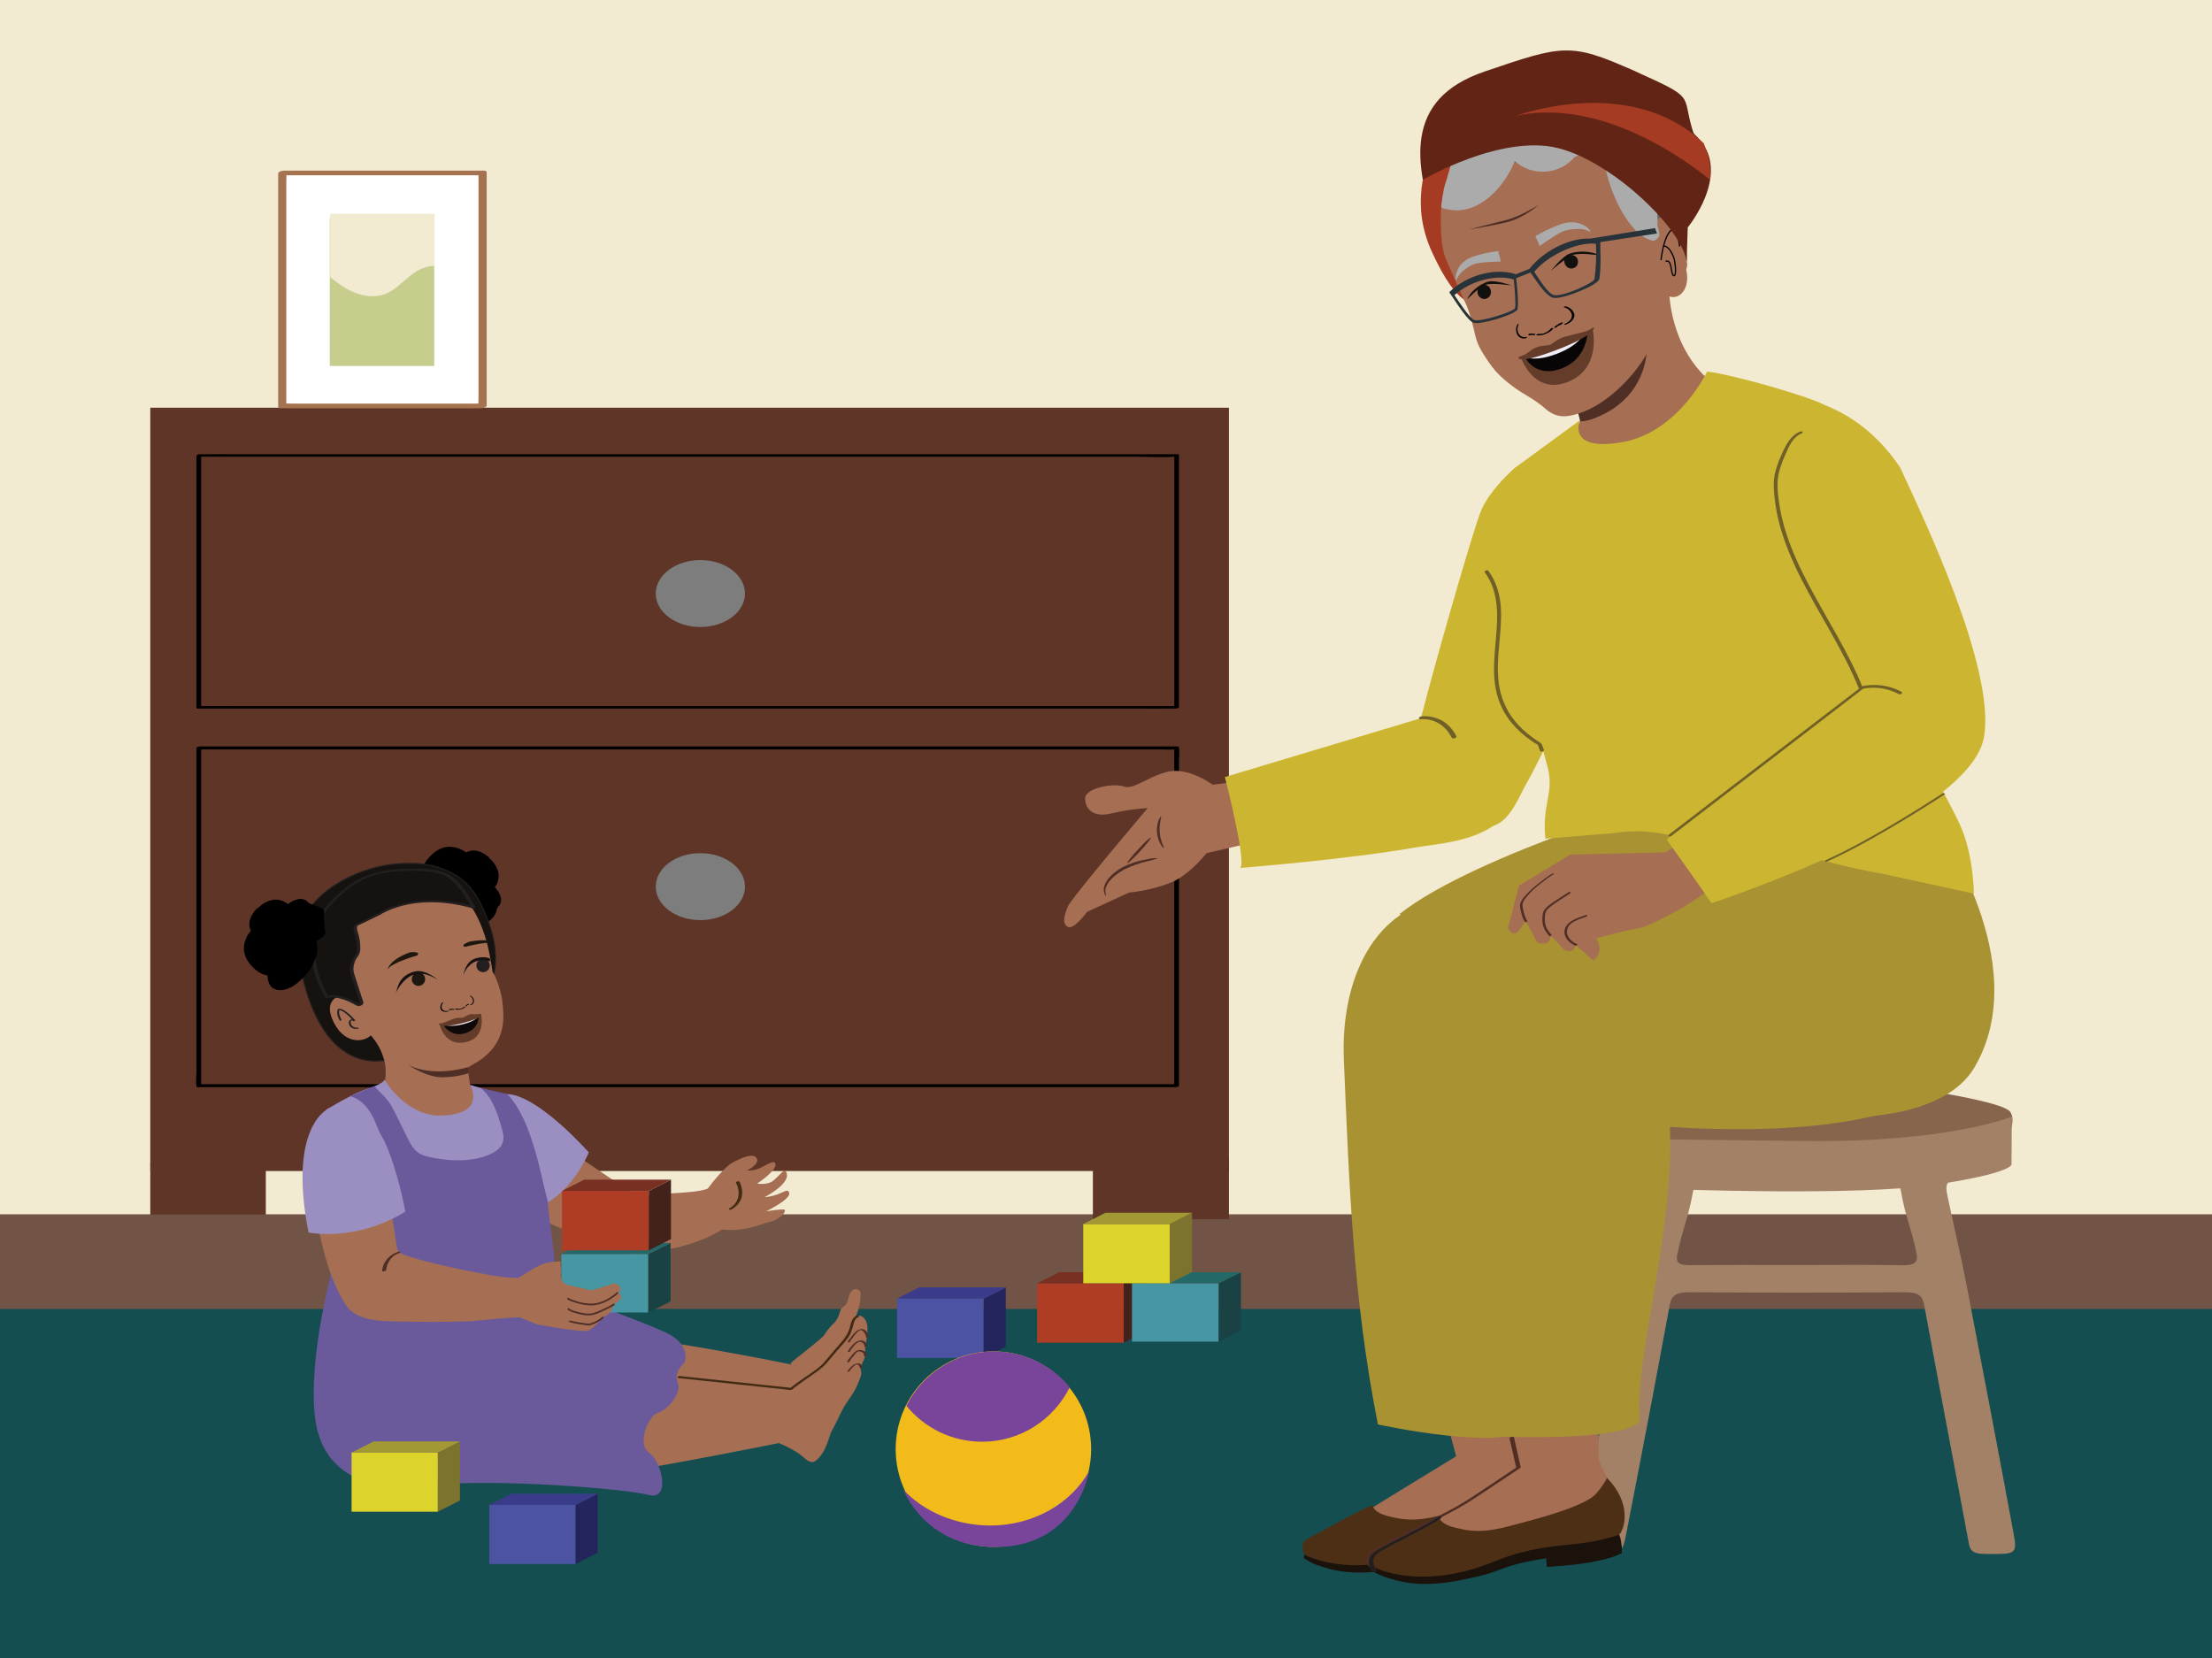 <?xml version="1.0" encoding="UTF-8"?>
<svg xmlns="http://www.w3.org/2000/svg" viewBox="0 0 1334 1000">
  <rect x="0" y="0" width="1334" height="1000" fill="#333333" stroke="none"/>
  <defs>
    <style>
      .cls-1 {
        fill: #010101;
      }

      .cls-1, .cls-2, .cls-3, .cls-4, .cls-5, .cls-6, .cls-7, .cls-8, .cls-9, .cls-10, .cls-11, .cls-12, .cls-13, .cls-14, .cls-15, .cls-16, .cls-17, .cls-18, .cls-19, .cls-20, .cls-21, .cls-22, .cls-23, .cls-24, .cls-25, .cls-26, .cls-27, .cls-28, .cls-29, .cls-30, .cls-31, .cls-32, .cls-33, .cls-34, .cls-35, .cls-36, .cls-37, .cls-38, .cls-39, .cls-40, .cls-41, .cls-42, .cls-43, .cls-44, .cls-45, .cls-46, .cls-47, .cls-48, .cls-49, .cls-50, .cls-51, .cls-52 {
        stroke-width: 0px;
      }

      .cls-2 {
        fill: #c7cd8d;
      }

      .cls-3 {
        fill: #3b3b8c;
      }

      .cls-4 {
        fill: #87654d;
      }

      .cls-5 {
        fill: #154e51;
      }

      .cls-6 {
        fill: #25255d;
      }

      .cls-7 {
        fill: #ddd42b;
      }

      .cls-8 {
        fill: #9b8fc1;
      }

      .cls-9 {
        fill: #af3c25;
      }

      .cls-10 {
        fill: #f2ebd1;
      }

      .cls-11 {
        fill: #42221a;
      }

      .cls-12 {
        fill: #773022;
      }

      .cls-53 {
        stroke: #231f20;
        stroke-width: .67px;
      }

      .cls-53, .cls-17 {
        fill: #151210;
      }

      .cls-53, .cls-54, .cls-55 {
        stroke-miterlimit: 10;
      }

      .cls-13 {
        fill: #a53b23;
      }

      .cls-14 {
        fill: #4f2e25;
      }

      .cls-15 {
        fill: #5e3527;
      }

      .cls-16 {
        fill: #4c53a3;
      }

      .cls-18 {
        fill: #0f0a09;
      }

      .cls-19 {
        fill: #000;
      }

      .cls-20 {
        fill: #412b12;
      }

      .cls-21 {
        fill: #ababab;
      }

      .cls-22 {
        fill: #1a4244;
      }

      .cls-23 {
        fill: #653c29;
      }

      .cls-24 {
        fill: #622515;
      }

      .cls-25 {
        fill: #273339;
      }

      .cls-26 {
        fill: #1d170f;
      }

      .cls-27 {
        fill: #78459b;
      }

      .cls-28 {
        fill: #f3bb1a;
      }

      .cls-29 {
        fill: #a29934;
      }

      .cls-30 {
        fill: #231f20;
      }

      .cls-31 {
        fill: #13110f;
      }

      .cls-32 {
        fill: #246868;
      }

      .cls-33 {
        fill: #513835;
      }

      .cls-34 {
        fill: #7d7d7d;
      }

      .cls-35 {
        fill: #a67351;
      }

      .cls-36 {
        fill: #f1edf6;
      }

      .cls-54 {
        stroke: #4f2e25;
        stroke-width: 1.04px;
      }

      .cls-54, .cls-55 {
        fill: none;
      }

      .cls-37 {
        fill: #706027;
      }

      .cls-38 {
        fill: #070505;
      }

      .cls-39 {
        fill: #6a5a9c;
      }

      .cls-40 {
        fill: #a99231;
      }

      .cls-41 {
        fill: #5e5f5f;
      }

      .cls-42 {
        fill: #4d2f15;
      }

      .cls-43 {
        fill: #715446;
      }

      .cls-44 {
        fill: #643c2a;
      }

      .cls-45 {
        fill: #7c732e;
      }

      .cls-46 {
        fill: #4696a3;
      }

      .cls-47 {
        fill: #ccb631;
      }

      .cls-48 {
        fill: #fff;
      }

      .cls-49 {
        fill: #a38166;
      }

      .cls-50 {
        fill: #a66e53;
      }

      .cls-55 {
        stroke: #010101;
        stroke-width: .75px;
      }

      .cls-51 {
        fill: #1b120c;
      }

      .cls-52 {
        fill: #f1eef7;
      }
    </style>
  </defs>
  <g id="Layer_6" data-name="Layer 6">
    <polyline class="cls-10" points="1349.02 1064.85 1349.02 -30.89 -41 -30.89 -41 1064.85"/>
    <g id="freepik--Nightstand--inject-2">
      <rect class="cls-15" x="90.64" y="245.9" width="650.49" height="460.36"/>
    </g>
    <polyline class="cls-43" points="-75.7 1090.62 1399.38 1090.62 1399.38 732.36 -75.7 732.36"/>
    <polygon class="cls-5" points="1438.76 1085.07 -113.9 1085.07 -56.26 789.41 1381.11 789.41 1438.76 1085.07"/>
    <path class="cls-19" d="M119.34,427.35c5.29,0,10.59,0,15.88,0,14.28,0,28.55,0,42.83,0,21.17,0,42.33,0,63.5,0,25.82,0,51.65,0,77.47,0,28.19,0,56.37,0,84.56,0,28.64,0,57.29,0,85.93,0,26.53,0,53.05,0,79.58,0h67.49c16.17,0,32.35,0,48.52,0,7.64,0,15.29.06,22.94,0,.33,0,.67,0,1,0,.65,0,1.96-.3,1.96-1.13,0-17.11,0-34.22,0-51.33,0-27.27,0-54.53,0-81.8,0-6.25,0-12.51,0-18.76,0-.33-.65-.38-.85-.38-5.29,0-10.59,0-15.88,0-14.28,0-28.55,0-42.83,0-21.17,0-42.33,0-63.5,0-25.82,0-51.65,0-77.47,0-28.19,0-56.37,0-84.56,0-28.64,0-57.29,0-85.93,0-26.53,0-53.05,0-79.58,0-22.5,0-44.99,0-67.49,0-16.17,0-32.35,0-48.52,0-7.64,0-15.29-.06-22.94,0-.33,0-.67,0-1,0-.65,0-1.96.3-1.96,1.13,0,17.11,0,34.22,0,51.33,0,27.27,0,54.53,0,81.8,0,6.25,0,12.51,0,18.76,0,.8,2.81.29,2.81-.75,0-17.11,0-34.22,0-51.33,0-27.27,0-54.53,0-81.8,0-6.25,0-12.51,0-18.76l-1.96,1.13c5.29,0,10.59,0,15.88,0,14.28,0,28.55,0,42.83,0,21.17,0,42.33,0,63.5,0,25.82,0,51.65,0,77.47,0,28.19,0,56.37,0,84.56,0,28.64,0,57.29,0,85.93,0,26.53,0,53.05,0,79.58,0,22.5,0,44.99,0,67.49,0,16.17,0,32.35,0,48.52,0,7.55,0,15.4.61,22.94,0,.33-.03.67,0,1,0l-.85-.38c0,17.11,0,34.22,0,51.33,0,27.27,0,54.53,0,81.8,0,6.25,0,12.51,0,18.76l1.96-1.13c-5.29,0-10.59,0-15.88,0-14.28,0-28.55,0-42.83,0-21.17,0-42.33,0-63.5,0-25.82,0-51.65,0-77.47,0-28.19,0-56.37,0-84.56,0s-57.29,0-85.93,0c-26.53,0-53.05,0-79.58,0-22.5,0-44.99,0-67.49,0-16.17,0-32.35,0-48.52,0-7.64,0-15.29-.06-22.94,0-.33,0-.67,0-1,0-1.01,0-3,1.52-1.11,1.52Z"/>
    <path class="cls-19" d="M119.38,655.7c5.29,0,10.59,0,15.88,0,14.28,0,28.55,0,42.83,0,21.17,0,42.33,0,63.5,0,25.82,0,51.65,0,77.47,0,28.19,0,56.37,0,84.56,0,28.64,0,57.29,0,85.93,0,26.53,0,53.05,0,79.58,0,22.5,0,44.99,0,67.49,0,16.17,0,32.35,0,48.52,0,7.64,0,15.29.01,22.94,0,.33,0,.67,0,1,0,.53,0,1.93-.25,1.93-1.05,0-6.78,0-13.55,0-20.33,0-16.17,0-32.34,0-48.51,0-19.65,0-39.31,0-58.96,0-16.91,0-33.83,0-50.74,0-5.59,0-11.18,0-16.76,0-2.5.49-5.58,0-8.05-.02-.11,0-.24,0-.35,0-.49-.42-.77-.9-.77-5.29,0-10.59,0-15.88,0-14.28,0-28.55,0-42.83,0-21.17,0-42.33,0-63.5,0-25.82,0-51.65,0-77.47,0-28.19,0-56.37,0-84.56,0-28.64,0-57.29,0-85.93,0-26.53,0-53.05,0-79.58,0h-67.49c-16.17,0-32.35,0-48.52,0-7.64,0-15.29-.01-22.94,0-.33,0-.67,0-1,0-.53,0-1.93.25-1.93,1.05,0,6.78,0,13.55,0,20.33,0,16.17,0,32.34,0,48.51,0,19.65,0,39.31,0,58.96,0,16.91,0,33.83,0,50.74,0,5.59,0,11.18,0,16.76,0,2.47-.53,5.62,0,8.05.02.11,0,.24,0,.35,0,1.33,2.83.81,2.83-.28,0-6.78,0-13.55,0-20.33,0-16.17,0-32.34,0-48.51,0-19.65,0-39.31,0-58.96,0-16.91,0-33.83,0-50.74,0-5.59,0-11.18,0-16.76,0-1.76,0-3.52,0-5.29,0-.74.26-2.07,0-2.77-.03-.09,0-.25,0-.35-.64.35-1.29.7-1.93,1.05,5.29,0,10.59,0,15.88,0,14.28,0,28.55,0,42.83,0,21.17,0,42.33,0,63.5,0,25.82,0,51.65,0,77.47,0,28.19,0,56.37,0,84.56,0,28.64,0,57.29,0,85.93,0,26.53,0,53.05,0,79.58,0h67.49c16.17,0,32.35,0,48.52,0,5.02,0,10.03,0,15.05,0,2.56,0,5.34.31,7.89,0,.32-.04.67,0,1,0l-.9-.77c0,6.78,0,13.55,0,20.33,0,16.17,0,32.34,0,48.51,0,19.65,0,39.31,0,58.96,0,16.91,0,33.83,0,50.74,0,5.59,0,11.18,0,16.76,0,1.76,0,3.52,0,5.29,0,.74-.26,2.07,0,2.77.03.09,0,.25,0,.35l1.93-1.05c-5.29,0-10.59,0-15.88,0-14.28,0-28.55,0-42.83,0-21.17,0-42.33,0-63.5,0-25.82,0-51.65,0-77.47,0-28.19,0-56.37,0-84.56,0-28.64,0-57.29,0-85.93,0-26.53,0-53.05,0-79.58,0-22.5,0-44.99,0-67.49,0-16.17,0-32.35,0-48.52,0-7.64,0-15.29-.01-22.94,0-.33,0-.67,0-1,0-1.2,0-2.92,1.82-1.03,1.82Z"/>
    <g>
      <g>
        <rect class="cls-48" x="170.2" y="104.31" width="120.85" height="140.52"/>
        <path class="cls-35" d="M292.01,102.92c-4.02,0-8.04,0-12.06,0-9.61,0-19.22,0-28.83,0h-34.86c-10.08,0-20.16,0-30.24,0-4.88,0-9.76-.07-14.64,0-.07,0-.14,0-.21,0-.77,0-3.42.47-3.42,1.71,0,4.67,0,9.34,0,14.01,0,11.21,0,22.42,0,33.64,0,13.47,0,26.95,0,40.42,0,11.72,0,23.44,0,35.16,0,5.69,0,11.37,0,17.06,0,.08,0,.16,0,.23,0,.82.76,1.09,1.5,1.09,4.02,0,8.04,0,12.06,0,9.61,0,19.22,0,28.83,0,11.62,0,23.24,0,34.86,0,10.08,0,20.16,0,30.24,0,4.88,0,9.76.07,14.64,0,.07,0,.14,0,.21,0,.77,0,3.42-.47,3.42-1.71,0-4.67,0-9.34,0-14.01,0-11.21,0-22.42,0-33.64,0-13.47,0-26.95,0-40.42,0-11.72,0-23.44,0-35.16,0-5.69,0-11.37,0-17.06,0-.08,0-.16,0-.23,0-1.08-1.28-1.16-2.13-1.06-.7.09-2.8.65-2.8,1.67,0,4.67,0,9.34,0,14.01,0,11.21,0,22.42,0,33.64,0,13.47,0,26.95,0,40.42,0,11.72,0,23.44,0,35.16,0,3.84,0,7.68,0,11.53,0,1.82-.15,3.72,0,5.53,0,.08,0,.16,0,.23l3.42-1.71c-4.02,0-8.04,0-12.06,0-9.61,0-19.22,0-28.83,0-11.62,0-23.24,0-34.86,0-10.08,0-20.16,0-30.24,0-3.32,0-6.64,0-9.95,0-1.52,0-3.18-.19-4.69,0-.07,0-.14,0-.21,0l1.5,1.09c0-4.67,0-9.34,0-14.01,0-11.21,0-22.42,0-33.64,0-13.47,0-26.95,0-40.42,0-11.72,0-23.44,0-35.16v-11.53c0-1.82.15-3.72,0-5.53,0-.08,0-.16,0-.23-1.14.57-2.28,1.14-3.42,1.71,4.02,0,8.04,0,12.06,0,9.61,0,19.22,0,28.83,0,11.62,0,23.24,0,34.86,0,10.08,0,20.16,0,30.24,0,4.88,0,9.76.07,14.64,0,.07,0,.14,0,.21,0,1.05,0,2.67-.34,3.25-1.34s-.48-1.45-1.34-1.45Z"/>
      </g>
      <rect class="cls-2" x="198.9" y="131.53" width="63" height="89.2" transform="translate(460.79 352.26) rotate(-180)"/>
      <path class="cls-10" d="M262.13,160.25c-3.23.2-6.41,1.02-9.27,2.46-7.73,3.9-12.82,11.83-21.01,14.76-6.24,2.23-13.37,1.11-19.4-1.61-4.88-2.2-9.17-5.37-13.32-8.7v-38.29h63v31.38Z"/>
    </g>
  </g>
  <g id="Layer_4" data-name="Layer 4">
    <path class="cls-41" d="M1003.98,74.31c-6.13-5.29-14.27-7.83-21.27-3.95-3.3-14.74-19.65-19.87-34.41-16.65-7.5,1.99-14.4,7.3-22.12,6.57-4.82-.45-9.03-3.09-13.53-5.06-18.78-7.83-40.32,11.99-50.2,29.8-9.88,17.8-2.55,33.12,8.92,49.92,5.33,7.82,5.97,12.63,9.22,21.58,3.07,8.45,12.31,23.27,14.54,31.86,2.23,8.59-9,20.94-.13,19.47l91.89-34.59c14.75-.71,22.68-7.19,26.81-21.37,2.6-9.58.94-9.58-.81-19.33-1.99-12.83,8.43-25.43,4.56-37.82-2.18-7.85-7.64-14.74-13.46-20.43Z"/>
    <path class="cls-13" d="M1015.61,70.87s-36.75-8.12-77.81,7.02c-41.06,15.13-55.27,46.12-58.05,66.5-2.78,20.38,9.91,37.94,9.91,37.94,0,0-9.85,5.48-26.27-30.78-23.95-52.85,24.38-100.26,38.08-103.46,13.7-3.2,80.02-34.61,114.14,22.79Z"/>
    <path class="cls-50" d="M1006.55,171.9s-1.39,31.25,20.59,54.06c2.49,2.58,26.44,12.45,26.44,12.45l-28.49,17.54c-16.13,8.23-53.82,40.94-71.84,39.14l-16.22-23.95s15.94-13.44,15.78-17.66c-.16-4.22-10.85-33.82-10.85-33.82"/>
    <path class="cls-14" d="M951.41,247.88s6.75-2.95,11.25-5.55c4.5-2.6,12.89-4.43,30.31-29.53,0,0-.49,25.53-27.74,37.91,0,0-6.99,3.42-12.13,3.48l-1.69-6.31Z"/>
    <path class="cls-50" d="M889.28,108.99c-.03.19-.09.39-.15.59.08-.11.17-.22.24-.32l-.09-.26ZM877.78,116.27l.08.22c.15-.23.28-.46.4-.68-.09-.26-.48.46-.48.46ZM1003.78,182.11l.02-4.87c8.3,6.1,16.03-3.15,13.09-14.59,1.32-6.58-.38-26.6-6.81-30.97l-.82-.67c-4.05-1.51-10.2-.81-11.28,4.27-.21,2.13,1.19,4.28.98,6.41-.12,2.39-3.76-2.41-4.54-.08,0,0-3.3-.39-4.77-5.45-1.46-5.06-2.35-45.29-13.65-49.23,0,0-13.46,9.48-19.28,5.66l-1.61-.02c-.85.3-1.33.76-2.18,1.06-.09-.26.1-.62-.08-1.14-1.24,1.02-2.47,1.16-3.61,1.56.19-.36.67-.82.58-1.08-1.05.66-2.28.8-3.42,1.2.19-.36.58-1.08.49-1.34-1.24,1.02-2.28.8-3.41,1.2.19-.36.29-.98.2-1.25-.95.92-2.18,1.06-3.32,1.46.19-.36.29-.98.49-1.34-1.24,1.02-2.27.8-3.41,1.2-.29.1.38-.72.29-.98-.76.56-1.9.96-2.75,1.26-.09-.26.39-.72.29-.98-1.52,1.12-2.56.9-3.7,1.3l.48-1.34c-.86,1.18-2,1.58-3.23,1.72.19-.36.57-1.08.48-1.34-1.15,1.28-2.76,2.14-4.37,2.12.29-.1.58-1.08.49-1.34-1.05,1.55-2.28,1.68-3.71,2.19.19-.36.29-.98.68-1.71-1.34,1.65-3.15,2.87-5.13,2.69.29-.1.29-.98.2-1.24-.77,1.44.91-.61-.61-.37,0,0-2.9,2.2-3,1.94-.86,1.18,1.44-5.49.02-4.99.1-.62-7.99,3.36-7.61,2.64-1.05,1.54-.95.9-2.75,1.25,0,0-4.81,5.21-4.62,4.85-.96,1.81-1.99.94-3.79,1.28.19-.36,1.41.73,1.6.37-.77,1.45-.86,0-2.28.51-.09-.26-5.25-.06-5.34-.32-1.15,1.28-.64,1.23-2.35,1.84-.09-.26-.05,3.25.14,2.89-.77,1.45-1.02.57-2.53.81l-1.07,1.47c-.96,1.81.79.55-1.01.89-.06-.18,6.71-1.44,6.85-1.88-.83,1.09-1.88,2.21-3.09,2.91-.09-.26.01-.88-.08-1.15-.77,1.45-2.2,2.83-4,3.17.29-.1.39-.72.29-.98-.96,1.81-2.39,3.19-4.38,3.01l-.02-.04c-.79,1.25-1.96,2.54-3.32,3.27-.28-.78.2-1.24.2-1.24l-1.14.4c-.69,2.59-4.77,2.46-4.42,5.27,0,0-1.38,20.92,2.3,30.48,3.69,9.56,11.24,25.41,12.99,29.49,1.52,3.53,3.21,9.35,4.09,13.26,1.98,8.77,2.72,11.01,7.79,18.73,4.9,7.46,8.48,11.12,15.62,16.53,7.44,5.64,12.77,7.38,20,13.73,7.15,6.28,13.41,4.91,19.83,2.99,17.92-5.38,36.21-24.79,43.47-40.1"/>
    <g>
      <path class="cls-1" d="M927.94,201.36c2.48.35,5.59-1.03,7.24-3.07.37-.45,2.03-.72,1.51-.09-2.19,2.7-6.72,4.48-9.92,4.02-.32-.05-.34-.27-.04-.5.31-.24.87-.41,1.21-.36"/>
      <path class="cls-1" d="M937.4,197.28c1.18-1.16,2.63-2.07,4.17-2.74.23-.1.55-.12.78-.03.17.07.26.22.12.38-.58.67-1.45,1.17-2.3,1.46-.27.09-.65.15-.88-.03-.21-.16,0-.39.21-.46.71-.23,1.38-.63,1.86-1.18.3.12.6.24.9.35-1.37.6-2.67,1.43-3.72,2.46-.21.21-.6.26-.87.2-.2-.04-.46-.21-.25-.42"/>
      <path class="cls-1" d="M943.73,195.27c1.83-.7,3.72-2.26,4.14-3.96.64-2.57-1.8-5.42-4.58-5.94-.3-.06-.23-.29,0-.43.31-.19.74-.2,1.06-.14,2.42.45,4.67,2.71,5.06,4.77.36,1.93-.95,3.83-2.98,5.13-.6.39-1.26.74-1.95,1-.28.1-.81.2-1.02.03-.22-.17,0-.36.27-.46"/>
      <path class="cls-1" d="M924.24,201.62c.02-.25-.21-.32-.35-.26-.49.19-1.05.23-1.6.04-.09.26-.18.51-.28.77,1.04-.24,2.15-.27,3.25,0,.22.06.45-.11.56-.3.08-.14.13-.42-.09-.47"/>
      <path class="cls-1" d="M925.73,201.39c-1.23-.31-2.47-.27-3.63,0-.17.04-.35.2-.42.39-.05.15-.02.32.14.37"/>
      <path class="cls-1" d="M920.49,203.22c-1.22.38-2.91.07-3.99-1.1-1.63-1.77-1.67-4.54-.64-6.4.11-.2-.04-.36-.22-.35-.24,0-.45.22-.57.43-.9,1.62-1.08,3.81-.19,5.69.83,1.76,2.43,2.64,4.05,2.66.48,0,.97-.05,1.43-.19.18-.06.48-.26.49-.51.01-.25-.19-.29-.36-.24"/>
    </g>
    <path class="cls-31" d="M895.76,171.83c-1.87-.26-3.67,1.12-4.38,2.4-.17.3-.4,1.12-.34,2.26.08,1.46,1.14,2.78,2.29,3.4,1.54.83,3.47.39,4.66-.78,1.61-1.58,1.42-4.12.35-5.64-.2-.28-1.07-1.43-2.58-1.65"/>
    <path class="cls-31" d="M911.71,172.13s-9.82-3.34-13.88-2.35c-5.94,1.45-11.88,7.12-12.91,10.68,0,0,7.68-8.05,11.89-8.95,4.03-.86,14.91.62,14.91.62Z"/>
    <path class="cls-31" d="M943.83,155.57c1.29-1.37,3.91-2.04,5.27-1.49.32.13,1.19.51,1.86,1.44.86,1.19.86,2.88.35,4.09-.68,1.61-2.46,2.47-4.12,2.31-2.25-.22-3.69-2.32-3.81-4.18-.02-.34-.54-.83.5-1.94"/>
    <path class="cls-31" d="M935.34,163.31s6.74-8.58,10.96-10.21c6.17-2.38,14.89-1.35,17.95.92,0,0-11.7-1.92-16-.13-4.11,1.71-12.92,9.42-12.92,9.42Z"/>
    <path class="cls-21" d="M903.55,151.43c.3,1.19.59,2.39.89,3.6.22.92.45,1.83.67,2.74-3.25,0-5.99.15-8.04.32-4.35.35-6.57.55-8.89,1.56-2.44,1.06-4.36,2.56-5.11,3.14-1.05.83-1.76,1.36-2.53,2.28-1.68,2-2.1,3.89-2.47,3.82-.34-.06-.21-1.65-.19-1.82.35-4.03,2.68-6.94,2.85-7.17,0,0,1.73-2.24,4.98-4,2.24-1.21,8.77-3.32,17.85-4.48"/>
    <path class="cls-21" d="M925.94,142.4c.5,1.13,1,2.26,1.5,3.39.38.86.77,1.72,1.15,2.58,2.82-2.1,5.3-3.74,7.19-4.94,4-2.53,6.06-3.81,8.71-4.51,2.79-.74,5.41-.81,6.42-.83,1.43-.03,2.38-.07,3.64.15,2.72.48,4.28,1.69,4.56,1.4.26-.26-.86-1.43-.98-1.55-2.85-2.92-6.71-3.7-7-3.77,0,0-2.92-.64-6.86.09-2.71.5-9.72,3.06-18.34,8.01"/>
    <path class="cls-55" d="M1001.7,156.89c2.15-16.94,6.68-18.33,6.68-18.33,0,0,4.06,2.63,4.53,10.08"/>
    <path class="cls-55" d="M1004.45,157.6c3.97-1.56,3,6.97,4.63,8.44,1.64,1.48,1.78-3.72.66-9.63,0,0-2.2-7.78-6.47-8.11"/>
    <path class="cls-14" d="M886.09,138.34s12.92-1.88,23.13-4.46c10.21-2.58,18.79-10.39,18.79-10.39,0,0-10.95,6.94-19.01,9.03-8.06,2.09-22.91,5.82-22.91,5.82Z"/>
    <path class="cls-21" d="M871.56,110.94c.08-.22-.03.09,0,0,1.58-4.23,2.17-8.45,3.94-12.6,1.73-4.07,3.49-7.81,5.44-11.77.11-.23,3.42-1.21,3.54-1.44.02-.04.1-.19.12-.25.06-.12.13-.25.19-.37.15-.29.3-.57.45-.86,13.96-11.08,32.77-17.13,51.38-16.43,36.15,1.37,64.35,31.79,62.98,67.94-.12,3.1,2.52,6.11.14,8.47-2.38,2.36-2.92,1.65-6.07.51-3.07-1.34-5.79-3.37-7.95-5.93-10.94-11.88-18.54-33.4-19.32-49.53-1.09,3.37-14.76,3.8-17.12,6.44-9.34,10.45-25.38,11.34-35.82,2.01-.71,2.01-1.59,3.95-2.62,5.81-9.44,17.05-24.71,28.16-41.5,22.35-.62-.21,1.24-11.68,2.22-14.35Z"/>
    <path class="cls-25" d="M999.31,140.83l-1.22-3.25-39.17,6.33h0c-13.51-.6-29.03,8.52-36.52,18.19l-8.38,3.4.03-.16c-12.56-4-29.46.59-40.05,10.87l.81,1.24h0c.03.08.19.25.35.51l.72,1.07c4.53,6.87,9.53,14.06,12.34,15.43,1.89.93,6.72.01,10.61-.99,1.47-.37,2.8-.76,3.76-1.04,1.14-.35,11.3-3.45,12.42-5.62,1.12-2.17-.16-14.99-.65-19.01l8.6-3.45c2.13,2.52,8.76,14.24,13.92,15.29,5.15,1.06,26.66-7.53,27.6-11.32.66-2.71,1.02-11.93.65-16.4l-.02-5.91,34.17-5.21ZM913.6,185.99c-1.3,2.15-21.44,8.55-24.71,6.96-2.76-1.35-9.22-11.15-11.66-14.83l-.06-.16c9.68-8.54,24.91-12.7,35.76-9.41.72,6.98,1.36,16.05.66,17.4v.04ZM961.61,168.33c-.58,2.39-19.08,10.74-24.4,9.65-3.69-.75-8.69-9.26-11.97-13.99,7.38-9.27,24.98-18.22,37.24-16.97.35,7.12.06,14.25-.87,21.32h0Z"/>
    <path class="cls-24" d="M1017.82,137.19s25.82-31.28,7.29-52.9c-3.56-4.15-3.41-2.52-4.61-6.6-6.29-21.35,2.57-18.17-35.49-35.18-38.06-17.01-42.58-15.38-89.8.67-24.35,8.28-35.25,22.18-37.96,39.66-1.22,7.86-.78,16.45.84,25.58,0,0,46.99-27.6,81.42-19.13,34.43,8.47,79.88,53.29,77.84,71.97-.57,5.25.48-24.07.48-24.07Z"/>
    <path class="cls-13" d="M1031.31,108.55s-59.29-51.57-117.18-38.63c0,0,68.93-25.94,113.41,16.57l2.01,5.83c1.25,3.63,1.86,7.45,1.82,11.29l-.06,4.94Z"/>
    <path class="cls-44" d="M937.6,208.91c8.92-3.38,23-9.85,23-9.85,0,0,5.24,23.59-15.45,31.42-20.68,7.83-28.13-15.45-28.13-15.45,0,0,11.65-2.73,20.57-6.11Z"/>
    <path class="cls-38" d="M937.51,208.94c4.24-1.61,19.82-8.13,19.82-8.13,0,0-.2,15.6-15.55,21.41-16.63,6.3-22.48-7.55-22.48-7.55l18.2-5.72Z"/>
    <path class="cls-36" d="M937.55,209.62c4.24-1.61,16.89-7.18,16.89-7.18,0,0-2.97,6.18-15.7,11-12.72,4.82-18.39,2.06-18.39,2.06l17.2-5.88Z"/>
    <path class="cls-44" d="M915.96,215.3c.41-.28.98-.24,3.02-1.21,3.4-1.62,3.93-2.94,6.4-4.09,4.22-1.96,7.6-1.38,9.49-2.09,1.89-.72,4.03-3.39,8.49-4.72,2.61-.78,9.24-2.28,12.86-3.33,2.17-.63,4.35-2.34,4.84-2.41.68-.09,1.12,4.74-22.61,13.73-23.73,8.99-23.06,4.49-22.49,4.1Z"/>
  </g>
  <g id="Layer_5" data-name="Layer 5">
    <g>
      <path class="cls-19" d="M294.91,518.09l-.5-.87c-4.79-3.88-9.24-5.18-13.56-2.67-.04-.04-9.49-7.67-18.55-.29-7.87,6.41-7.31,12.1-7.31,12.1,0,0-5.2.76-6.81,2.69-3.62,4.35-.4,11.04,2.87,14.35,4.46,4.51,8.65,7.28,8.65,7.28,0,0,4.61,2.05,8.12,3.3,3.51,1.25,9.83-.61,9.83-.61,0,0,3.09,6.05,5.96,4.96,1.19-.46,3.61-.83,6.03-1.12,4.39-.52,8.07-3.6,9.33-7.83.19-.64.38-1.32.58-2.04,0,0,3.93-2.74,1.12-8.3-.61-1.2-1.53-2.54-2.88-4,0,0,1.89-1.39,2.42-6.48.23-2.19-1.65-7.49-5.29-10.44Z"/>
      <path class="cls-19" d="M295.37,517.88c-.62-1.07-1.45-1.66-2.49-2.36-1.36-.91-2.82-1.69-4.39-2.15-2.75-.81-5.47-.4-7.96.98l.78-.02c-3.11-2.52-7.47-3.91-11.45-3.56-3.58.31-6.63,2.09-9.24,4.47-2.26,2.06-4.28,4.53-5.38,7.41-.45,1.18-.86,2.55-.74,3.84l.56-.45c-2.55.38-5.93,1.07-7.56,3.26-2.71,3.64-1.06,8.61,1.24,12.01,1.48,2.18,3.51,3.96,5.49,5.67,1.44,1.24,2.92,2.43,4.47,3.52.63.45,1.27.71,1.99,1.02,2.03.87,4.08,1.72,6.15,2.49,3.46,1.28,7.43.64,10.89-.37l-.58-.16c.9,1.75,2.15,3.7,3.87,4.74,1,.6,1.91.6,2.99.26,2.2-.69,4.51-.69,6.75-1.19,3.33-.73,6.29-2.92,7.87-5.95.41-.78.69-1.59.94-2.43.16-.55.19-1.18.48-1.57.47-.66,1.09-1.11,1.48-1.87,1.92-3.81-.78-7.89-3.28-10.67l-.14.39c1.9-1.46,2.62-4.98,2.62-7.17,0-3.73-2.58-7.82-5.35-10.13-.3-.25-1.23.15-.92.41,2.69,2.25,4.97,5.92,5.25,9.49.16,2.03-.66,5.83-2.23,7.04-.11.08-.27.25-.14.39,2.19,2.44,4.64,5.84,3.61,9.32-.26.87-.74,1.69-1.39,2.32-.56.54-.63.96-.86,1.77-.97,3.38-3.02,6.22-6.37,7.58-1.87.76-3.92.8-5.89,1.14-.74.13-1.48.26-2.21.47-.69.19-1.25.43-1.95.15-1.85-.75-3.24-3.02-4.13-4.72-.11-.2-.37-.21-.58-.16-2.71.79-5.97,1.45-8.76.8-2.09-.49-4.15-1.51-6.12-2.35-.86-.36-1.81-.68-2.62-1.14-.88-.5-1.7-1.21-2.5-1.83-1.94-1.51-3.79-3.13-5.54-4.86-2.88-2.84-5.46-7.05-4.86-11.26.34-2.37,1.69-3.94,3.88-4.77,1.24-.47,2.57-.8,3.89-.99.23-.03.58-.16.56-.45-.12-1.34.39-2.84.9-4.04,1.55-3.61,4.59-6.89,7.9-8.94,5.01-3.09,11.79-1.98,16.1,1.51.23.19.54.11.78-.02,2.55-1.41,5.31-1.42,7.97-.3,1.93.81,4.26,2.02,5.32,3.87.19.33,1.15,0,.92-.41Z"/>
    </g>
    <path class="cls-33" d="M474.19,520.99c-.06,0-.12,0-.18-.01.05-.14.09-.27.14-.41.01.14.02.28.03.42Z"/>
    <path class="cls-33" d="M447.51,465.43c.02.07.06.14.1.19.13-.12.26-.24.4-.37-.17.06-.33.12-.5.17Z"/>
    <ellipse class="cls-34" cx="422.37" cy="357.97" rx="26.91" ry="20.19"/>
    <ellipse class="cls-34" cx="422.37" cy="534.74" rx="26.91" ry="20.19"/>
    <rect class="cls-15" x="659.09" y="698.5" width="82.04" height="36.86"/>
    <rect class="cls-15" x="90.64" y="701.28" width="69.67" height="31.31"/>
    <path class="cls-50" d="M475.94,719.47c-.97-3.83-4.36,1.74-14.84,2.57,0,0,17.47-8.97,12.7-15.7-1.26-1.77-5.58,5.38-9.34,6.84-3.85,1.49-7.85.65-7.85.65,0,0,13.2-8.62,10.83-12.41-1.17-1.86-5.86,1.77-9.77,3.33-4.05,1.62-7.29,1.22-7.29,1.22,0,0,7.93-3.7,6-7.35-1.93-3.65-9.54-.24-15.02,2.78-3.48,1.91-11.02,10.59-14.58,15.51-9.29,3.57-32.69,1.91-41.03,5.64l-48.96-33.08-18.32,42.6s56.39,26.03,66.02,24.56c16.1-2.47,34.53-4.89,51.03-15.07,14.05,1.5,23.67-3.55,26.99-4.17,6.23-1.15,11.25-5.21,10.82-7.62-.18-1.02-11.27.79-11.27.79,0,0,14.86-7.25,13.89-11.09Z"/>
    <path class="cls-20" d="M443.82,713.31c1.84,3.27,2.3,7.77.48,11.12-.99,1.81-2.51,3.2-4.26,4.26-.32.19-.62.57-.2.82s1.16.02,1.53-.21c3.04-1.85,5.52-4.59,6.1-8.2.37-2.33,0-4.76-.85-6.95-.19-.48-.39-.97-.64-1.42-.4-.71-2.48.01-2.16.58h0Z"/>
    <path class="cls-53" d="M238.04,641.58c21.14,1.57,33.87-13.79,46.8-29.37,7.56-9.12,13.48-20.29,13.97-32.33.42-10.44-2.76-20.79-6.84-30.28-3.68-8.58-8.09-15.77-16.03-21.01-7.56-4.99-16.6-7.5-25.61-7.81-2.69-.09-5.38-.05-8.07.07-23.86.89-53.31,15.43-60.53,36.72-.65,1.93-1.18,3.97-1.62,6.08,0,0-.75,4.5-.62,6,2.22,26.73,14.99,74.94,52.8,69.88,3.31-.44,6.3-.36,5.75,2.06Z"/>
    <path class="cls-50" d="M303.11,605.08c-.56-6.32-3.84-15.9-5.96-18.76-.49-2.88-1.08-6.22-1.82-10.24-.21-1.17-.45-2.28-.69-3.38-.18-.56-.31-1.12-.39-1.7-4.61-19.4-13.16-28.32-13.16-28.32-10.9-11.28-26.97-15.91-42.2-12.18-18.01,4.02-32.09,18.26-38.36,31-3.12,6.31-3.79,13.55-1.89,20.32,1.61,5.79,8.22,11.23,11.1,17.29-6.38.99-14.03,4.38-9.37,15.52,6.43,15.36,18.64,14.32,23.3,9.82,5.45,6.5,6.79,10.74,8.09,15.08,1.35,4.51.76,11.18.29,13.28l-9.53,9.31c18.09,19.15,63.73,36.59,71.18-.02l-10.24-7.82-1.45-10.41c.42-.12-.41.1,5.82-3.37,18.45-11.65,15.93-27.97,15.27-35.41Z"/>
    <path class="cls-14" d="M282.85,647.02l-.77-3.38s-20.22,6.49-35.79-1.33c0,0,11.33,8.05,22.03,7.41,10.7-.64,14.53-2.7,14.53-2.7Z"/>
    <g>
      <path class="cls-17" d="M217.69,603.58c.24.48.51,1,.4,1.52-.16.7-.98,1.06-1.69.98-.71-.09-1.33-.5-1.94-.87-3.95-2.41-12.93-5.72-17.12-3.77-9.66-15.36-11.03-32.64-3.46-49.15,2.4-5.22,9.53-11.47,11.71-13.46,13.18-11.96,25.92-14.1,41.87-14.25,23.87-.2,26.88,4.25,38.26,22.73,0,0-30.4-10.15-55.36,2.98.79.11-15.51,7.52-15.7,7.83-1.59,2.77.99,4.43,1.24,9.62.19,3.78,1.15,6.47-1.34,9.34-1.73,1.99-2.89,6.67-2.39,9.26l5.53,17.26Z"/>
      <path class="cls-30" d="M216.68,603.86c.32.66.75,1.77-.38,1.38-.48-.16-.91-.5-1.35-.76-.73-.43-1.49-.81-2.26-1.17-1.75-.81-3.56-1.51-5.4-2.05-3.25-.95-7.12-1.74-10.35-.33l1.37.09c-7.08-11.34-9.97-24.77-7.06-37.92.75-3.4,1.85-6.71,3.25-9.9,1.13-2.56,2.74-4.78,4.59-6.87,3.24-3.67,6.94-7.15,10.8-10.16,4.59-3.57,9.72-6.39,15.28-8.13,5.3-1.65,10.83-2.36,16.37-2.64,5.35-.27,10.77-.32,16.1.19,3.67.35,7.41,1.01,10.73,2.67,3.3,1.64,5.93,4.18,8.2,7.04,3.08,3.9,5.63,8.21,8.23,12.43l1.54-1.05c-3.9-1.3-8.03-2.08-12.08-2.7-8.98-1.38-18.23-1.55-27.19.06-5.96,1.07-11.75,2.93-17.13,5.73-.46.24-.96.91-.18,1.14.92.26-.62-.91-.1-.9-.02,0-.06.06-.09.06-.06,0-.17.11-.22.14-.14.08-.39.22-.64.35-.81.42-1.63.82-2.44,1.22-2.18,1.06-4.36,2.1-6.55,3.13-1.64.78-3.29,1.53-4.9,2.36-1.56.81-1.92,2.4-1.51,4.08.34,1.39.94,2.69,1.25,4.09.41,1.86.45,3.83.61,5.73.15,1.84.04,3.65-1.07,5.21-.96,1.35-1.76,2.56-2.28,4.16-.66,2.01-1.16,4.47-.5,6.55l1.6,5c1.26,3.92,2.52,7.85,3.77,11.77.26.83,2.29.26,2.04-.55-1.09-3.39-2.17-6.78-3.26-10.16-.63-1.97-1.26-3.93-1.89-5.9-.6-1.86-.55-3.59-.1-5.53.42-1.8,1.12-3.36,2.24-4.81,1.01-1.3,1.52-2.8,1.55-4.44.07-3.47-.4-7.09-1.53-10.37-.45-1.29-.65-2.25-.29-3.58.04-.16-.11-.06,0-.13.24-.14.49-.25.73-.37,1.84-.91,3.71-1.78,5.57-2.66,2.35-1.11,4.7-2.22,7.02-3.39.32-.16,3.85-1.85,2.19-2.32l-.18,1.14c15.35-7.99,33.93-8.02,50.44-3.95,1.31.32,2.62.66,3.9,1.08.53.18,2.02-.28,1.54-1.05-4.14-6.72-8.29-14.71-15.27-18.92-3.12-1.88-6.68-2.83-10.26-3.37-5.19-.77-10.49-.76-15.72-.64-11.75.27-23.25,2.31-33.23,8.86-4.49,2.94-8.54,6.61-12.31,10.42-1.98,2.01-3.9,4.12-5.48,6.47-1.7,2.53-2.79,5.47-3.75,8.35-2.38,7.15-3.19,14.77-2.22,22.25s3.9,15.01,8,21.58c.25.4,1.04.23,1.37.09,1.81-.79,4.07-.44,5.93-.05,2.23.46,4.42,1.19,6.51,2.09.87.38,1.73.79,2.57,1.24.98.53,1.9,1.27,3.02,1.46.9.15,1.91-.06,2.62-.66.93-.78.8-1.72.3-2.73-.39-.79-2.39-.17-2.04.55Z"/>
    </g>
    <circle class="cls-30" cx="291.33" cy="582.29" r="4.04"/>
    <path class="cls-17" d="M295.35,578.04c-2.14-.82-4.9-1.08-8.67.03-6.04,1.77-7.28,10.02-7.28,10.02,0,0,2.09-6.52,8.01-8.42,2.85-.91,5.84-.56,8.3.13-.18-.57-.29-1.16-.35-1.75Z"/>
    <path class="cls-26" d="M251.54,576.28s-15.58,4.27-17.71,8.37c0,0,.54-5.58,13.43-10.3,0,0,6.99-.74,4.28,1.92Z"/>
    <path class="cls-26" d="M294.72,567.67c-.03-.13-.05-.26-.08-.39-2.57-.34-6.25-.33-11.44.62,0,0-6.33,2.23-2.65,3.15,0,0,8.26-2.23,14.27-2.49-.03-.3-.05-.6-.11-.89Z"/>
    <path class="cls-30" d="M205.93,615c-1.02-1.73-1.95-4.29-1.13-6.29l-.48.37c-.12.04-.02-.02-.01,0,0,0,.25,0-.05,0,.03,0,.06,0,.09,0,.08,0,.16,0,.24.02-.12-.01.17.03.22.05.11.03.22.06.33.09.32.1.63.24.94.39,2.77,1.39,5.03,3.82,7.06,6.1l.95-.51c-.74-.34-1.65-.53-2.45-.3-1.05.3-1.36,1.26-1.25,2.26.1.95.61,1.84,1.37,2.42,1.13.88,2.62,1,4,.87.57-.06.91-.75.14-.68-1.86.18-3.83-.48-4.32-2.47-.1-.42-.27-1.59.27-1.8.37-.14,1.01.12,1.35.27.24.11,1.31-.12.95-.51-1.52-1.71-3.14-3.36-4.95-4.75-.97-.74-2.01-1.44-3.16-1.85-.51-.18-1.07-.32-1.61-.27-.61.06-.82.43-.93,1-.42,2.1.32,4.25,1.37,6.05.2.35,1.28-.02,1.03-.45h0Z"/>
    <circle class="cls-26" cx="252.36" cy="590.57" r="4.04"/>
    <path class="cls-17" d="M264.02,590.94s-7.6-6.83-14.26-4.93c-9.37,2.67-9.79,9.33-11.02,12.75,0,0,4.25-9.29,11.54-11.18,6.62-1.71,13.73,3.36,13.73,3.36Z"/>
    <g>
      <path class="cls-1" d="M279.65,607.41c-1.05.97-2.95,1.33-4.39.9-.32-.1-1.18.32-.74.45,1.9.57,4.6-.06,5.95-1.32.13-.13.07-.24-.14-.25-.22-.01-.54.09-.68.22"/>
      <path class="cls-1" d="M273.9,608.55c-.93-.17-1.9-.12-2.84.06-.14.03-.3.12-.37.24-.06.09-.05.19.07.22.49.13,1.06.08,1.55-.06.16-.05.35-.14.4-.3.05-.15-.12-.19-.25-.15-.41.12-.85.15-1.25.04-.1.15-.2.31-.31.46.84-.16,1.71-.19,2.54-.04.16.03.36-.07.47-.19.08-.08.15-.25-.02-.28"/>
      <path class="cls-1" d="M270.28,609.65c-1.08.26-2.47.14-3.22-.53-1.13-1.01-.93-3.27.2-4.42.12-.12.02-.21-.14-.21-.2.01-.41.14-.54.27-.99,1-1.29,2.92-.8,4.02.45,1.03,1.68,1.5,3.05,1.46.41-.01.83-.06,1.24-.16.16-.04.44-.17.49-.32.05-.15-.12-.17-.27-.13"/>
      <path class="cls-1" d="M281.47,606.32c-.09-.11,0-.22.08-.24.29-.07.57-.23.76-.5.13.09.25.18.38.27-.56.22-1.1.57-1.52,1.06-.08.1-.25.09-.36.04-.08-.04-.2-.15-.11-.25"/>
      <path class="cls-1" d="M280.7,606.7c.48-.55,1.07-.93,1.7-1.18.09-.04.23-.02.32.05.07.05.11.14.05.22"/>
      <path class="cls-1" d="M283.74,605.86c.69-.22,1.39-.91,1.51-1.81.19-1.37-.69-2.69-1.77-3.24-.12-.06-.1-.18,0-.24.11-.08.28-.04.41.02.94.48,1.74,1.45,1.93,2.63.18,1.1-.28,2.03-1.04,2.57-.22.16-.47.29-.73.38-.1.03-.31.04-.39-.08-.09-.12,0-.2.09-.23"/>
    </g>
    <path class="cls-8" d="M196.65,669.34s16.53-10.07,24.67-12.63c11.57-3.63,10.41-5.76,10.41-5.76,0,0,12.91,22.64,34.8,21.87,27.31-.95,16.94-18.54,16.94-18.54,0,0,30.19,8.25,40.47,17.02,8.46,7.22,2.97,42.98-10.27,60.98-13.24,18-96.09,3.27-96.09,3.27,0,0-12.76-25.12-16.26-38.82-3.5-13.7-4.66-27.38-4.66-27.38Z"/>
    <path class="cls-8" d="M324.47,728.25s18.3-5.95,30.64-33.17c0,0-30.26-34.46-49.21-35.24-18.95-.79-17.75,12.27-17.75,12.27,0,0-5.99,25.66,36.32,56.15Z"/>
    <path class="cls-39" d="M289.77,656.14c4.76,3.66,9.07,9.82,13.3,26.1,1.6,6.15-.21,10.4-6.91,13.61-11.06,5.32-26.09,4.57-37.68,1.83-1.7-.4-3.39-.87-4.93-1.69-4.9-2.62-6.76-7.69-9.12-12.34-2.53-5-5.99-12.47-8.79-17.31-2.66-4.61-6.37-6.99-9.71-11.26-4.8,1.39-9.72,4.22-14.75,6.05,8.31,2.31,12.9,9.95,15.52,16.62,3.46,8.8,9.67,18.96,6.99,29.68-1.45,5.8-2.67,11.73-5.83,16.81-2.41,3.88-1.23,2.86-4.94,5.51-5.39,3.85-10.29,6.18-16.83,6.97-3.09.37-2.62-.32-3.73,2.61-.59,1.54-.67,3.52-.91,5.15-1.44,9.52-1.83,19.22-2.63,28.81,11.5,1.17,2.89,7.67,14.23,9.69,15.46,2.76,58.12,7.46,73.88,7.66,19.33.24,40.74-3.88,51.34-9.21-.32-1.38-2.32-6.76-3.6-17.49-.32-9.19-3.85-29.84-4.27-39.28-3.83-12.7-8.95-48.97-24.53-64.84"/>
    <path class="cls-50" d="M352.33,811.73c2.94,14.98,2.47,30.26,1.37,45.49,29.41-3.42,128.05-6.32,128.05-6.32l-2.47-27.51s-87.51-18.29-128.87-19.58c.75,2.6,1.39,5.24,1.92,7.92Z"/>
    <path class="cls-50" d="M337.01,881.65c7.79,3.05,15.66,5.89,23.62,8.47,36.35-5.02,113.05-20.59,113.05-20.59l22.16-25.08s-149.03-16.24-162.34-6.61c-6.18,4.47-15.08,16.64-23.66,32.38,8.98,4,18.02,7.85,27.18,11.43Z"/>
    <path class="cls-50" d="M466.67,869.19c3.59,1.28,8.12,3.05,15.1,7.46,3.08,1.94,6.63,7.27,10.33,4.24,6.54-5.36,7.74-14.81,9.46-17.81,3.64-6.31,5.45-11.87,9.44-17.69,4.05-5.9,4.95-7.09,7.78-14.33.39-1,.72-2.1.64-3.17-.06-.72-.3-1.37-.35-2.09-.19-2.53,1.87-4.64,2.41-7.17.24-1.12.16-2.27.18-3.4.04-3,.72-5.99,1.16-8.98.43-2.99.61-6.16-.29-8.81-.91-2.65-3.18-4.56-5.43-3.7-3.4,1.29-2.96,5.24-4.32,8.52-1.36,3.27-2.22,4.34-4.33,6.81-5.38,6.3-6.35,7.2-10.72,12.59-3.39,4.18-15.54,13.87-21.82,19.06l-17.23-4.04"/>
    <g>
      <path class="cls-14" d="M520.01,824.7c.09-1.01-.64-1.88-1.55-2.24-.96-.37-2.1-.11-3,.31-1.91.89-3.18,2.74-4.49,4.31-.2.24.18.25.34.23.28-.02.78-.11.98-.35,1.09-1.3,2.11-2.8,3.55-3.75.53-.35.87-.47,1.5-.15.76.39,1.28,1.15,1.21,2.02-.02.19,1.43.04,1.47-.39h0Z"/>
      <path class="cls-14" d="M522.49,817.64c.62-1.93-1.53-3.09-3.12-3.39-2.61-.48-4.49,1.57-5.9,3.46-.89,1.19-2.08,2.2-2.55,3.66-.15.47,1.31.28,1.46-.19.45-1.38,1.64-2.37,2.49-3.51.74-.99,1.67-2.4,2.98-2.69.15-.03.57.03.85.09.43.1.86.27,1.25.5.84.49,1.39,1.28,1.08,2.27-.15.47,1.31.28,1.46-.19h0Z"/>
      <path class="cls-14" d="M522.84,811.77c.03-1.34-.94-2.55-2.15-3.06s-2.53-.26-3.65.26c-1.26.58-2.3,1.53-3.22,2.55s-1.87,2.26-2.56,3.5c-.31.56,1.14.39,1.35,0,.57-1.02,1.31-2,2.05-2.9.72-.88,1.53-1.74,2.5-2.35.78-.5,1.6-.74,2.48-.32,1.04.5,1.77,1.57,1.74,2.73,0,.39,1.45.14,1.47-.39h0Z"/>
      <path class="cls-14" d="M523.76,806.26c-.08-2.38-1.98-5.09-4.63-4.63-2.42.41-4.15,2.51-5.55,4.35-.38.5-.74,1-1.1,1.51-.45.63-1.05,1.23-1.28,1.99-.09.29,1.33.12,1.45-.26.22-.74.79-1.31,1.23-1.92.34-.47.67-.94,1.01-1.4.81-1.07,1.67-2.13,2.72-2.98.34-.27.8-.68,1.25-.74.52-.07,1.13.32,1.52.61,1.21.9,1.86,2.39,1.91,3.87,0,.25,1.48.02,1.47-.39h0Z"/>
    </g>
    <path class="cls-50" d="M478.79,849.2c3.1,2.27,4.9,3.37,7.84,5.62,3.39,2.59,6.82,1.9,9.95-2.16,2.63-3.41,5.04-8.48,6.27-12.88,1.61-5.75,2.71-12.15,4.31-17.91,1.38-4.93,5.29-20.61,7.59-25.04,3.57-6.9,4.15-11.85,4.22-15.55.02-1.02.25-1.57-.2-2.25-1.18-1.75-2.92-2.34-5.02-.47-2.65,2.36-1.6,7-4.47,9.03-.51.36-1.05.67-1.49,1.15-.86.94-1.21,2.38-1.63,3.69-2.09,6.53-4.35,5-9.05,12.72-1.38,2.27-18.44,14.98-20.13,16.91"/>
    <path class="cls-39" d="M199.04,770.63s-14.09,54.41-8.55,87.52c5.54,33.11,35.39,41.26,63.13,38.03,44.29-5.16,124.82,1.99,137.87,5.45,13.05,3.45,7.67-20.29,0-25.44-7.67-5.15-.6-22.49,5.41-24.18,6.01-1.69,14.64-12.38,11.79-18.43-2.85-6.05,4.17-11.79,4.17-11.79,0,0,4.1-9.99-9.56-17.2-13.66-7.21-88.95-33.94-88.95-33.94h-115.31Z"/>
    <path class="cls-20" d="M516.71,793.51c-3.84,1.61-3.55,6.02-4.95,9.32-1.73,4.07-4.84,7.2-7.71,10.49-2.35,2.7-4.66,5.43-6.93,8.19-2.36,2.86-5.63,4.98-8.64,7.09-4.06,2.84-8.24,5.54-12.07,8.69l.9-.24c-7.58-.8-15.17-1.61-22.75-2.41-12.13-1.29-24.27-2.58-36.4-3.86-2.77-.29-5.54-.59-8.32-.88-.84-.09-1.84,1.12-.63,1.24,4.42.47,8.84.94,13.26,1.41,9.13.97,18.25,1.94,27.38,2.91,7.63.81,15.26,1.62,22.88,2.43,1.28.14,2.65.43,3.94.42,1.14,0,2.14-1.24,3.01-1.89,1.47-1.11,2.97-2.18,4.48-3.23,2.91-2.03,5.87-4.01,8.72-6.12,2.29-1.69,4.43-3.46,6.23-5.67,1.8-2.21,3.65-4.39,5.53-6.54,2.27-2.61,4.72-5.15,6.72-7.97,1.89-2.66,2.69-5.59,3.51-8.69.42-1.58,1.02-3.02,2.62-3.69,1.13-.47.13-1.37-.77-.99h0Z"/>
    <path class="cls-50" d="M314.14,794.63c2.45-7.57,5.35-10.99,5.79-18.95.73-5.93-15.31-5.06-15.31-5.06,0,0-49.9-8.34-63.97-15.17l-1.17-2.3-.29-1.88c-.09.02-4.82-32.21-4.91-32.2l-2.85-11.89-42.04,17.51c3,20.17,7.89,44.85,19.08,62.21,6.96,10.8,23.95,9.92,35.37,10.16,13.52.28,26.18.24,39.69-.21,0,0,29.69-2.94,30.61-2.23Z"/>
    <rect class="cls-46" x="338.53" y="756.31" width="52.44" height="35.27"/>
    <polygon class="cls-22" points="390.97 791.58 404.39 784.89 404.39 749.62 390.97 756.31 390.97 791.58"/>
    <polygon class="cls-32" points="338.53 756.31 351.95 749.62 404.39 749.62 390.97 756.31 338.53 756.31"/>
    <path class="cls-50" d="M372.74,779.77c.31-.1.57-.27.77-.5,2.17-2.48-1.13-6.05-4.29-4.94-5.31,1.82-12.48,4.16-13.38,3.81-.9-.35-7.32-1.78-12.94-3.01-2.19-.38-3.84-1.92-4.29-3.78-.41-.67-.62-1.5-.52-2.49.07-.67.14-1.35.22-2.02-.28-2.01-.34-4.05-.27-6.09-3.27.11-6.52.51-9.69,1.24-4.65,1.35-16.24,9.12-16.24,9.12l-15.72-1.62-2.05,19.04,15.54,4.45,13.91,5.74s27.5,5.25,31.19,3.73c3.69-1.52,8.71-8.22,8.71-8.22,5.2-1.24,6.82-7.77,6.82-7.77,7.77-4.6,2.23-6.7,2.23-6.7Z"/>
    <path class="cls-54" d="M342.16,783.06c1.39.83,2.9,1.47,4.49,1.9,3.71,1.39,7.72,1.99,11.7,1.74,3.92-.58,7.59-2.07,10.63-4.34,1.35-.79,2.54-1.77,3.55-2.89"/>
    <path class="cls-54" d="M342.44,789.26c1.14.94,2.52,1.6,4.01,1.95,1.54.51,3.13.91,4.73,1.2,2,.44,4.06.5,6.07.18,1.9-.48,3.73-1.16,5.46-2.02l4.15-2c1.34-.53,2.58-1.24,3.69-2.1"/>
    <path class="cls-54" d="M343.4,796.61c-.11.46,4.8,1.41,10.74,2.2.83.09,1.66,0,2.42-.29.66-.2,1.3-.44,1.92-.71,1.06-.44,2.06-.97,3-1.58,1.61-1.06,2.35-1.98,2.22-2.07"/>
    <rect class="cls-9" x="338.9" y="718.27" width="52.36" height="35.86"/>
    <polygon class="cls-11" points="391.26 754.13 404.66 747.32 404.66 711.46 391.26 718.27 391.26 754.13"/>
    <polygon class="cls-12" points="338.9 718.27 352.3 711.46 404.66 711.46 391.26 718.27 338.9 718.27"/>
    <path class="cls-14" d="M240.11,754.99c-5.08,1.59-9.2,5.95-9.64,11.39-.04.48.69.4,1,.35s1.36-.28,1.4-.73c.35-4.32,3.32-8.76,7.5-10.07.29-.09,1.18-.35,1.08-.79-.09-.42-1.11-.22-1.33-.15h0Z"/>
    <rect class="cls-7" x="212.03" y="876.1" width="52.03" height="35.63"/>
    <polygon class="cls-45" points="264.06 911.73 277.37 904.96 277.37 869.33 264.06 876.1 264.06 911.73"/>
    <polygon class="cls-29" points="212.03 876.1 225.34 869.33 277.37 869.33 264.06 876.1 212.03 876.1"/>
    <rect class="cls-16" x="295.13" y="907.66" width="52.03" height="35.63"/>
    <polygon class="cls-6" points="347.15 943.29 360.46 936.53 360.46 900.9 347.15 907.66 347.15 943.29"/>
    <polygon class="cls-3" points="295.13 907.66 308.44 900.9 360.46 900.9 347.15 907.66 295.13 907.66"/>
    <rect class="cls-16" x="540.98" y="783.23" width="52.23" height="35.77"/>
    <polygon class="cls-6" points="593.21 819 606.57 812.21 606.57 776.44 593.21 783.23 593.21 819"/>
    <polygon class="cls-3" points="540.98 783.23 554.34 776.44 606.57 776.44 593.21 783.23 540.98 783.23"/>
    <rect class="cls-9" x="625.47" y="774.06" width="52.23" height="35.77"/>
    <polygon class="cls-11" points="677.7 809.83 691.06 803.04 691.06 767.27 677.7 774.06 677.7 809.83"/>
    <polygon class="cls-12" points="625.47 774.06 638.83 767.27 691.06 767.27 677.7 774.06 625.47 774.06"/>
    <rect class="cls-46" x="682.67" y="773.98" width="52.31" height="35.18"/>
    <polygon class="cls-22" points="734.98 809.16 748.36 802.48 748.36 767.3 734.98 773.98 734.98 809.16"/>
    <polygon class="cls-32" points="682.67 773.98 696.05 767.3 748.36 767.3 734.98 773.98 682.67 773.98"/>
    <rect class="cls-7" x="653.29" y="738.21" width="52.23" height="35.77"/>
    <polygon class="cls-45" points="705.52 773.98 718.88 767.19 718.88 731.42 705.52 738.21 705.52 773.98"/>
    <polygon class="cls-29" points="653.29 738.21 666.66 731.42 718.88 731.42 705.52 738.21 653.29 738.21"/>
    <circle class="cls-28" cx="599.1" cy="873.98" r="58.94"/>
    <path class="cls-27" d="M546.63,847.88c10.81,13.21,27.24,21.65,45.64,21.65,23.16,0,43.19-13.36,52.83-32.8-10.81-13.21-27.24-21.65-45.64-21.65-23.16,0-43.19,13.36-52.83,32.8Z"/>
    <path class="cls-27" d="M656.82,887.27c-10.87,19.43-33.47,32.8-59.59,32.8-20.76,0-40.28-8.44-52.47-21.65,0,0,13.68,36.69,59.4,34.51,45.73-2.18,52.66-45.66,52.66-45.66Z"/>
    <path class="cls-8" d="M186.05,743.34s28.13,6,58.42-12.58c0,0-4.59-25.18-12.6-42.38-8.01-17.19-32.89-20.21-32.89-20.21,0,0-25.84,9.23-12.93,75.17Z"/>
    <g>
      <path class="cls-19" d="M156.37,547.48l-.91.44c-4.21,4.49-5.83,8.85-3.64,13.34-.04.04-8.33,8.92-1.62,18.48,5.83,8.31,11.54,8.16,11.54,8.16,0,0,.38,5.24,2.19,6.98,4.08,3.92,10.98,1.19,14.52-1.83,4.82-4.13,7.88-8.1,7.88-8.1,0,0,2.38-4.45,3.88-7.86,1.5-3.41.09-9.85.09-9.85,0,0,6.26-2.65,5.37-5.59-.89-2.93-.82-12.95-.82-12.95,0,0-2.91-1.59-9-3.75,0,0-2.45-4.11-8.2-1.71-1.24.52-2.64,1.34-4.2,2.58,0,0-1.26-1.98-6.29-2.88-2.17-.39-7.59,1.11-10.79,4.53Z"/>
      <path class="cls-19" d="M156.16,547.22c-1.68.81-2.76,2.37-3.76,3.92-1.26,1.95-2.14,4.2-2.04,6.55.04.92.17,2.16.65,2.98.37.62.41.29.12.8-.51.89-1.26,1.67-1.78,2.57-1.85,3.21-2.77,7-1.97,10.68.99,4.54,4.52,8.75,8.31,11.31,1.7,1.15,3.89,2.25,6,2.21l-.45-.2c.22,2.86.78,6.32,3.38,7.97,3.52,2.23,8.2.95,11.56-.95,3.83-2.17,7.06-5.76,9.86-9.11,1.86-2.23,2.98-5.18,4.18-7.79,1.59-3.46,1.37-7.37.58-11.04l-.29.4c1.43-.61,2.85-1.43,4.02-2.46.68-.59,1.36-1.32,1.62-2.21s-.1-1.64-.24-2.48c-.64-3.83-.59-7.83-.57-11.7,0-.09-.03-.18-.11-.23-1.12-.61-2.3-1.11-3.47-1.61-1.55-.66-3.12-1.3-4.72-1.85-.78-.27-.76-.35-1.29-.9-3.65-3.83-9.21-1.1-12.64,1.56h.78c-.41-.64-1.17-1.1-1.8-1.46-1.62-.9-3.67-1.59-5.53-1.62-3.84-.06-8,2.1-10.62,4.8-.43.44.54.54.82.25,2.35-2.43,6.34-4.61,9.84-4.36,1.92.13,5.2,1.02,6.37,2.8.15.23.62.12.78-.01,3.01-2.34,7.83-4.94,11.07-1.54.18.19.32.46.51.62.52.46,1.53.64,2.18.88,1.87.7,3.72,1.45,5.53,2.29.34.16.75.46,1.12.54.06.01.19.08.25.13.06.05-.1-.36-.08-.08.07.99,0,1.99.02,2.98.05,3.05.02,6.26.64,9.26.16.76.36,1.36.01,2.12-.38.8-1.12,1.44-1.82,1.95-.96.71-2.02,1.31-3.11,1.78-.15.06-.32.22-.29.4.59,2.75.97,5.9.27,8.65-.53,2.11-1.78,4.15-2.76,6.07-.34.67-.68,1.34-1.03,2.01-.09.18-.41.79-.38.74-.62.93-1.46,1.77-2.21,2.59-1.55,1.7-3.19,3.33-4.91,4.85-3.08,2.72-7.78,5.25-11.99,3.82-3.55-1.2-4.29-5.02-4.54-8.35-.01-.19-.32-.2-.45-.2.14,0-.5-.05-.65-.07-.68-.11-1.34-.31-1.98-.56-2.54-1-4.72-2.83-6.51-4.86-2.42-2.74-4.37-5.94-4.55-9.68-.13-2.62.58-5.21,1.78-7.53.64-1.23,1.4-2.46,2.36-3.48.05-.05.12-.18.09-.26-1.17-2.52-1.24-5.18-.15-7.75.87-2.03,2.38-4.65,4.41-5.63.62-.3.06-.76-.43-.53Z"/>
    </g>
    <path class="cls-49" d="M1083.59,674.67c38.65,0,77.29-4.01,115.94-4.17,8.39-.04,6.07-6.47,6.73,0,1.68,16.68,4.06,34.71-25.02,32.93-2.21-.14,5.52,8.17,3.35,7.9-10.12-1.22-11.69,2.4-10.35,8.81,4.32,20.73,8.27,36.59,12.23,57.36,9.32,48.85,18.71,97.7,27.74,146.58,2.49,13.48,1.96,13.36-17.43,13.11-5.99-.08-8.51-1.41-9.34-5.89-8.91-48.08-18.17-96.12-27.01-144.2-1.03-5.61-3.44-7.8-11.71-7.74-43.1.31-86.21.31-129.32,0-8.49-.06-11.39,1.82-12.52,8.02-8.34,45.66-17.1,91.27-25.99,136.87-2.61,13.39-2.99,13.06-21.82,12.86-7.54-.08-8.4-2.01-7.45-6.88,13.93-71.48,27.55-138.07,41.51-209.55,1.43-7.33-.76-10.83-11.67-9.55-3.62.42-7.42.07-11.13.07-16.49-.03-19.74-7.44-19.76-20.06-.02-13.73,3-20.42,19.3-20.43,37.9-.02,75.81,0,113.71,0,0-.04,0,0,0,3.99ZM1146.85,763.1c8.35.16,10.07-2,8.9-7.59-3.39-16.14-6.44-20.71-9.31-36.91-.95-5.37-3.29-7.72-11.76-7.61-34.13.46-68.29.4-102.43.03-7.81-.09-10.22,2.06-11.12,7.13-2.99,16.73-6.15,21.84-9.61,38.52-1.12,5.4,1.82,6.45,8.41,6.38,21.52-.23,43.05-.09,64.58-.09,20.78,0,41.58-.27,62.35.13Z"/>
    <path class="cls-4" d="M1211.41,684.68s-118.23,21.6-171.46,14.72c-53.23-6.88-89.1-12.74-86.95-20.98,2.16-8.24,39.83-25.92,77.77-27.17,37.93-1.25,141.92,8.29,141.92,8.29,0,0,35.91,5.87,39.57,10.95,3.66,5.08-.85,14.19-.85,14.19Z"/>
    <path class="cls-40" d="M1167.79,497.32s59.66,83.52,23.06,146.29c-17.44,29.89-69.62,29.87-69.62,29.87l-53.53-60.95v-100.81s100.09-14.39,100.09-14.39Z"/>
    <path class="cls-40" d="M850.14,629.04c-.44-4.62-1.14-9.21-2.04-13.75-2.03-10.26-5.1-20.32-8.9-30.1-3.91-10.05,5.57,9.32,0,0-3.78-6.33,9.63-28.24,5.01-34.07,46.35-36.52,173.81-73.41,173.81-73.41,0,0,200.28,91.14,177.69,151.19-29.93,79.59-259.23,50.76-335.64,26.03-.37-.12-6.81,10.58-9.93-25.89Z"/>
    <path class="cls-50" d="M753.28,508.61l-25.67,5.93s-9.68,12.62-20.92,17.55c-8.26,3.26-16.94,5.35-25.78,6.22l-25.37,11.67s-8,11.2-11.69,8.96c-3.69-2.25-1.8-7.22.04-12.06,1.84-4.83,48.28-59.54,48.28-59.54-7.42.46-14.79,1.56-22.02,3.28-11.09,2.72-15.93-3.02-15.71-9.26.22-6.24,17.22-9.22,23.45-6.98,6.23,2.24,17.42-8.18,28.99-9.36,11.57-1.18,24.36,8.19,24.36,8.19,2.58.06,12.72-2,14.74-1.2,14.13,5.65,7.31,36.61,7.31,36.61Z"/>
    <path class="cls-14" d="M666.09,538.95c-.59-1.58-.59-3.31-.01-4.9,1.41-4.04,5.64-8.16,11.04-11.06,4.64-2.34,9.61-3.95,14.75-4.76,2.08-.52,4.22-.74,6.36-.65-1.94.84-3.98,1.45-6.07,1.81-4.93,1.12-9.71,2.82-14.24,5.07-5.13,2.74-9.23,6.59-10.7,10.01-.59,1.35-.76,2.85-.47,4.29.21,1.03.47,1.54.45,1.63-.11.05-.62-.35-1.11-1.44Z"/>
    <path class="cls-14" d="M686.31,512.33c3.93-4.26,7.38-7.47,7.7-7.15.32.32-2.57,4.03-6.49,8.28-3.92,4.25-7.36,7.46-7.7,7.13-.33-.3,2.56-4,6.49-8.26Z"/>
    <path class="cls-14" d="M699.4,502.16c.45,5.35,2.8,9.02,2.53,9.37s-3.59-3.34-4.17-9.21c-.57-5.87,2.06-10.15,2.39-9.87.47.18-1.2,4.35-.75,9.71Z"/>
    <path class="cls-47" d="M897.67,483.15c-9.05-10.55-19.55-19.94-31.38-27.28-11.13-6.91,5.66-20.69-7.15-23.37l-120.45,36.14s13.21,51.11,9.28,54.85c0,0,64.63-5.16,104.77-12.23,13.97-2.46,37.71-3.2,53.29-17.36-2.63-3.7-5.41-7.3-8.36-10.74Z"/>
    <path class="cls-47" d="M914.01,281.86s-14.09,11.75-20.38,25.07c-4.75,10.04-36.26,120.98-38.84,135.61,4.28,4.37-8.6,17.36-5.08,22.36,8.23,11.66,15.39-.61,19.31,13.09,2.96,10.36,31,9.26,31.72,20.02,10.34-3.09,16.07-19.14,20.06-25.87,4.31-7.26,14.43-28.42,14.43-28.42l-21.22-161.86Z"/>
    <path class="cls-47" d="M952.81,253.48l-38.8,28.38c-2.15,1.75-7.24,7.14-9.22,9.06,1.54,12.37-4.59,17.95-4.75,30.38-.11,8.58-.42,17.16-.69,25.74-.28,8.89-.22,17.75.11,26.64.34,9.24,1.09,18.46,2.94,27.52,1.58,7.71,4.85,14.5,9.21,21.04,4.07,6.11,10.7,10.58,14.14,17.08,3.33,6.27,7.94,24.82,7.94,24.82,3.27,14.59-3.81,21.2-1.71,41.68.13,1.26.29-1.24,0,0l41.07-3.36c17.26-2.47,27.9-1.12,54.68,6.68l26.47,3.84c19.72-4.02,40.88,7.05,80.52,13.88l55.66,12.1s0-23.2-8.41-41.65c-8.4-18.45-49.6-91.23-49.6-91.23,0,0-20.04-154.81-32.44-161.97-7.77-4.51-53.3-17.95-70.43-20.03,0,0-17.07,36.49-51.01,42.56-33.94,6.07-25.69-13.17-25.69-13.17Z"/>
    <path class="cls-37" d="M895.37,345.1c9.31,12.55,7.85,28.24,6.53,42.9-.68,7.55-1.31,15.17-.55,22.74.79,7.87,3.28,15.44,7.79,21.98,3.05,4.42,6.87,8.27,11.09,11.59,1.11.87,2.24,1.71,3.4,2.52.69.49,1.4.96,2.1,1.43.42.27,1.36.66,1.63.95.38.43.55,1.41.76,1.94l.69,1.76c.33.83,2.6.16,2.3-.62-.45-1.15-.83-2.37-1.37-3.49-.36-.74-1.14-1.02-1.82-1.46-1.18-.76-2.34-1.55-3.47-2.38-4.08-2.97-7.87-6.39-11.05-10.33-5.17-6.41-8.31-14.04-9.46-22.17-2.14-15.09,1.98-30.13,1.24-45.24-.41-8.31-2.66-16.31-7.66-23.05-.48-.65-2.7.14-2.13.91h0Z"/>
    <path class="cls-37" d="M856.97,433.78c.11-.02.22-.03.34-.04.13-.01.26-.02.38-.03.42-.03-.19,0,.24,0,1.06,0,2.21.06,3.16.21,3.41.56,6.65,2,9.27,4.29,2.13,1.86,3.82,4.16,5.1,6.67.54,1.05,3.37.14,2.9-.78-2.19-4.3-5.45-7.97-9.84-10.07-2.82-1.35-5.97-2.07-9.09-2.09-.69,0-1.39,0-2.07.1-.53.07-1.56.37-1.63,1.03s.81.77,1.27.7h0Z"/>
    <g id="freepik--character-1--inject-1332">
      <path class="cls-50" d="M923.86,809.73s-.02,65.88.53,69.69l-30.85,11.07-13.99-7.06-18.56-69.32,62.87-4.38Z"/>
    </g>
    <path class="cls-50" d="M879.23,877.65l-53.81,32.95c-3.87,3.77,54,30.86,105.83-22.13l-7.27-14.65-44.74,3.83Z"/>
    <g>
      <path class="cls-42" d="M786.61,937.77s-3.45-7.24,2.25-9.94c5.71-2.7,35.96-20.13,39.16-19.76.1,2.26,3.2,5.03,10.09,6.58,6.89,1.56,14.55,3.59,31.6-.94,12.78-3.4,39.09-9.79,50.31-17.44,3.75-2.56,8.87-10.63,9.04-11.77,14.75,14.61,11.82,31.43,5.88,35.95-5.94,4.51-42.52,9.83-42.52,9.83l-32.01,10.07-30.62,3.62-12.95.63-15.65-1.2-14.58-5.63Z"/>
      <path class="cls-51" d="M936.43,918.74c-3.91,1.67-16.59,4.74-27.57,5.74-29.48,2.69-39.12,7.16-48.9,10.91-4.93,1.89-10.08,3.89-17.21,5.58-34.04,8.28-55.07-2.79-55.81-3.25-.45.49-.64.99-.81,1.74.35.27,3.18,2.62,7.46,4.19,10.03,3.68,24.28,7.7,50.69,1.83,7.48-1.66,12-2.53,16.88-4.4,7.34-2.81,14.88-5.7,31.38-8.08l.29,5.01s31.4-1.05,45.09-8.15c.48-7.77-1.5-11.12-1.5-11.12Z"/>
      <path class="cls-51" d="M937.93,925.35c-18.45,6.18-38.86,7.76-45.35,8.25l.26,4.41s31.4-1.05,45.09-8.15c.11-1.72.09-3.21,0-4.51Z"/>
    </g>
    <g id="freepik--character-1--inject-1332-2" data-name="freepik--character-1--inject-1332">
      <path class="cls-50" d="M963.87,813.84s-.02,65.88.53,69.69l-30.85,11.07-13.99-7.06-18.56-69.32,62.87-4.38Z"/>
    </g>
    <path class="cls-50" d="M919.24,884.49l-53.81,32.95c-3.87,3.77,54,30.86,105.83-22.13l-7.27-14.65-44.74,3.83Z"/>
    <g>
      <path class="cls-42" d="M826.62,944.61s-3.45-7.24,2.25-9.94c5.71-2.7,35.96-20.13,39.16-19.76.1,2.26,3.2,5.03,10.09,6.58,6.89,1.56,14.55,3.59,31.6-.94,12.78-3.4,39.09-9.79,50.31-17.44,3.75-2.56,8.87-10.63,9.04-11.77,14.75,14.61,11.82,31.43,5.88,35.95-5.94,4.51-42.52,9.83-42.52,9.83l-32.01,10.07-30.62,3.62-12.95.63-15.65-1.2-14.58-5.63Z"/>
      <path class="cls-51" d="M976.43,925.59c-3.91,1.67-16.59,4.74-27.57,5.74-29.48,2.69-39.12,7.16-48.9,10.91-4.93,1.89-10.08,3.89-17.21,5.58-34.04,8.28-55.07-2.79-55.81-3.25-.45.49-.64.99-.81,1.74.35.27,3.18,2.62,7.46,4.19,10.03,3.68,24.28,7.7,50.69,1.83,7.48-1.66,12-2.53,16.88-4.4,7.34-2.81,14.88-5.7,31.38-8.08l.29,5.01s31.4-1.05,45.09-8.15c.48-7.77-1.5-11.12-1.5-11.12Z"/>
      <path class="cls-51" d="M977.94,932.2c-18.45,6.18-38.86,7.76-45.35,8.25l.26,4.41s31.4-1.05,45.09-8.15c.11-1.72.09-3.21,0-4.51Z"/>
    </g>
    <path class="cls-14" d="M828.17,944.06c-.98-1.21-1.67-2.82-1.77-4.37-.08-1.27.34-2.56,1.21-3.49-.14.15.44-.36.6-.48,1.6-1.2,4.1-2.48,6.1-3.54,7.33-3.88,14.85-7.43,22.31-11.05s14.68-7.03,21.82-10.92c7.12-3.88,13.84-8.56,20.6-13.02,5.87-3.87,11.72-7.78,17.54-11.71.23-.15.58-.39.51-.72-1.35-5.98-2.71-11.95-4.06-17.93-.2-.87-2.85-.2-2.64.71,1.35,5.98,2.71,11.95,4.06,17.93l.51-.72c-5.03,3.4-10.08,6.78-15.14,10.13-7.17,4.75-14.3,9.74-21.81,13.95-14.53,8.15-29.99,14.58-44.74,22.32-2.47,1.3-5.1,2.57-7.31,4.3-3.13,2.46-2.54,6.81-.24,9.64.55.68,3.09-.24,2.46-1.02h0Z"/>
    <path class="cls-30" d="M829.99,946.76c-1.78-2.44-2.66-6.49-.49-8.8,1.61-1.71,4.01-2.86,6.02-4,7.23-4.09,14.74-7.68,22.06-11.59,3.8-2.03,7.61-4.11,11.19-6.52,1.53-1.03-.84-1.33-1.69-.76-7.06,4.77-14.86,8.47-22.42,12.37-3.71,1.91-7.42,3.81-11.05,5.87-2.17,1.23-4.61,2.5-6.38,4.3-2.76,2.82-1.93,7.25.21,10.18.52.72,3.18-.2,2.55-1.06h0Z"/>
    <path class="cls-40" d="M810.46,639.48c3.16,74.47,5.45,143.61,20.52,219.62,0,0,80.45,17.56,91.26.89,0,0,7.49-119.38,43.42-210.66,31.65-80.38,223.71-86.51,199.33-93.8-38.39-11.47-257.08-24.54-304.66-11.08-31.54,8.93-51.96,45.64-49.87,95.01Z"/>
    <path class="cls-47" d="M1073.42,238.88s42.12-2,72.48,42.99c12.67,27.67,57.67,120.5,50.63,162.46-8.29,49.4-164.33,100.39-164.33,100.39l-27.04-38.34,113.42-100.2s-11.41-56.28-16.61-79.49c-5.2-23.21-28.55-87.81-28.55-87.81Z"/>
    <path class="cls-37" d="M1085.52,260.33c-4.59,1.81-7.42,6.14-9.5,10.4-2.26,4.62-4.37,9.56-5.53,14.58-1.11,4.74-.86,9.56-.35,14.36.6,5.7,1.62,11.32,3.12,16.85,6.15,22.83,18.71,43.32,30.22,63.75,6.48,11.5,12.82,23.13,17.73,35.4l.42-.72c-3.81,2.93-7.63,5.86-11.44,8.79-9.16,7.03-18.32,14.07-27.48,21.1-11.08,8.51-22.16,17.02-33.25,25.53-9.58,7.36-19.16,14.72-28.75,22.08-4.66,3.58-9.34,7.13-13.98,10.74-.07.05-.13.1-.2.15-1.23.95.67,1.43,1.46.83,3.81-2.93,7.63-5.86,11.44-8.79,9.16-7.03,18.32-14.07,27.48-21.1,11.08-8.51,22.16-17.02,33.25-25.53,9.58-7.36,19.16-14.72,28.75-22.08,4.66-3.58,9.34-7.13,13.98-10.74.07-.05.13-.1.2-.15.19-.15.53-.43.42-.72-8.65-21.59-21.51-41.14-32.33-61.64-5.3-10.04-10.19-20.36-13.73-31.17-1.74-5.31-3.15-10.74-4.08-16.26-.88-5.22-1.65-10.7-1.3-16.01.36-5.59,2.48-10.83,4.67-15.92,2.03-4.73,4.61-10.6,9.74-12.62.4-.16.87-.59.58-1.02s-1.17-.23-1.53-.08h0Z"/>
    <path class="cls-37" d="M1171.19,478.7c-5.11,3.37-10.29,6.62-15.49,9.84-11.15,6.91-22.44,13.61-33.98,19.86-6.73,3.65-13.55,7.16-20.54,10.31-1.46.66-.11,1.25.87.81,12.58-5.67,24.69-12.38,36.6-19.32,9.62-5.61,19.12-11.43,28.5-17.44,1.81-1.16,3.62-2.32,5.42-3.51,1.29-.85-.72-1-1.39-.56h0Z"/>
    <path class="cls-37" d="M1122.48,415.62c7.57-1.8,15.67-.73,22.53,2.95.51.27,1.18.22,1.65-.14.33-.26.65-.9.13-1.18-7.57-4.06-16.37-5.18-24.72-3.19-1.43.34-1.01,1.9.42,1.56h0Z"/>
  </g>
  <g id="Layer_8" data-name="Layer 8">
    <path class="cls-23" d="M278.36,615.13c-4.97,1.31-13.16,2.88-13.16,2.88,0,0,3,14.09,16.71,10.24,11.46-3.22,8.2-16.55,8.2-16.55,0,0-6.79,2.13-11.75,3.44Z"/>
    <path class="cls-18" d="M278.41,615.11c-2.36.62-11.18,2.85-11.18,2.85,0,0,4.19,7.62,12.73,5.37,9.26-2.45,8.67-10.37,8.67-10.37l-10.23,2.16Z"/>
    <path class="cls-52" d="M278.8,616.18c-2.36.62-9.65,2.14-9.65,2.14,0,0,3.34,1.2,10.42-.67s8.6-4.28,8.6-4.28l-9.37,2.81Z"/>
    <path class="cls-23" d="M290.05,611.62c-.07-.26-.61-.23-1.81-.02-2,.35-2.82-.18-4.26.09-2.46.46-3.76,1.78-4.81,2.06s-2.83-.24-5.2.58c-1.39.48-4.76,1.9-6.67,2.58-1.15.41-2.64.33-2.87.46-.33.17,1.33,3.17,14.54-.32,13.21-3.49,11.16-5.09,11.07-5.43Z"/>
  </g>
  <g id="Layer_9" data-name="Layer 9">
    <path class="cls-50" d="M1008.68,511.42l-4.27,2.7-57.45,1.28-30.96,18.79-6.56,25.34s2.6,5.32,5.49,2.92c2.15-2.13,3.86-4.67,5.03-7.45l7,13.31s7.74,3.36,8.27-3.96l8.29,8.64s5.9,2.72,6.59-3.15l10.76,9.47c2.16-1.68,3.53-4.16,3.79-6.86.06-2.36-.71-4.66-2.18-6.51,0,0,17.51-4.84,25.12-5.98,7.61-1.14,29.19-13.78,29.19-13.78l11.2-7.44c-7.48-10.88-19.31-27.33-19.31-27.33Z"/>
    <path class="cls-14" d="M936.03,526.97c-2.77,1.66-5.34,3.59-7.87,5.59-2.59,2.04-5.13,4.21-7.36,6.65-1.88,2.06-4.36,4.54-4.1,7.54.14,1.62.61,3.29,1.02,4.85s1.1,3.07,1.99,4.45c.27.41,1.62-.12,1.45-.39-1.61-2.48-2.3-5.3-2.84-8.17-.32-1.72-.17-3.19.84-4.65.9-1.29,1.91-2.52,2.97-3.68,2.12-2.33,4.52-4.39,6.99-6.34,2.51-1.98,5.03-3.91,7.78-5.55.83-.5-.47-.54-.86-.3h0Z"/>
    <path class="cls-14" d="M945.98,538.08c-2.19,1.52-4.49,2.89-6.71,4.36-2.52,1.67-5.42,3.39-7.4,5.7-.95,1.11-1.35,2.1-1.55,3.56s-.2,2.99-.07,4.45c.3,3.32,1.83,5.8,4,8.24.45.51,1.82-.09,1.32-.65-1.98-2.23-3.47-4.51-3.83-7.53-.18-1.49-.15-3.12.05-4.61.22-1.7,1.04-2.93,2.33-4.03,3.96-3.37,8.58-5.84,12.83-8.8.8-.56-.37-1.12-.97-.7h0Z"/>
    <path class="cls-14" d="M956.18,551.93c-2.68,1-5.58,1.82-8.03,3.31-2.08,1.26-3.89,2.9-4.49,5.35s.3,4.82,1.92,6.59c.9.98,2.02,1.83,3.17,2.49.46.26,1.16.73,1.74.64.3-.05.78-.21.8-.58.01-.34-.37-.52-.67-.47.21-.03.19.06.02-.04-.14-.08-.31-.13-.46-.21-.51-.26-1-.59-1.47-.93-1.21-.87-2.29-1.88-2.99-3.21-1.42-2.68-.77-5.8,1.58-7.72,2.72-2.21,6.27-3.17,9.52-4.38.29-.11.53-.46.34-.74-.2-.32-.71-.21-.98-.11h0Z"/>
  </g>
  <g id="Layer_11" data-name="Layer 11">
    <path class="cls-49" d="M1002.88,717.03s116.63,4.71,164.56-2.57c47.93-7.28,45.65-12.37,45.65-12.37l.18-28.62s-37.69,15.64-124.13,14.72c-47.97-.51-83.03-1.01-83.03-1.01l-3.24,29.84Z"/>
    <path class="cls-40" d="M1006.79,637.59c.54,3.16-.86,11.57.33,43.65,2.33,62.8-22.4,142.5-18.11,175.86-12.79,15.09-112.57,8.03-112.57,8.03-7.22-56.22-18.39-154.73-26.49-227.54h156.83Z"/>
  </g>
</svg>